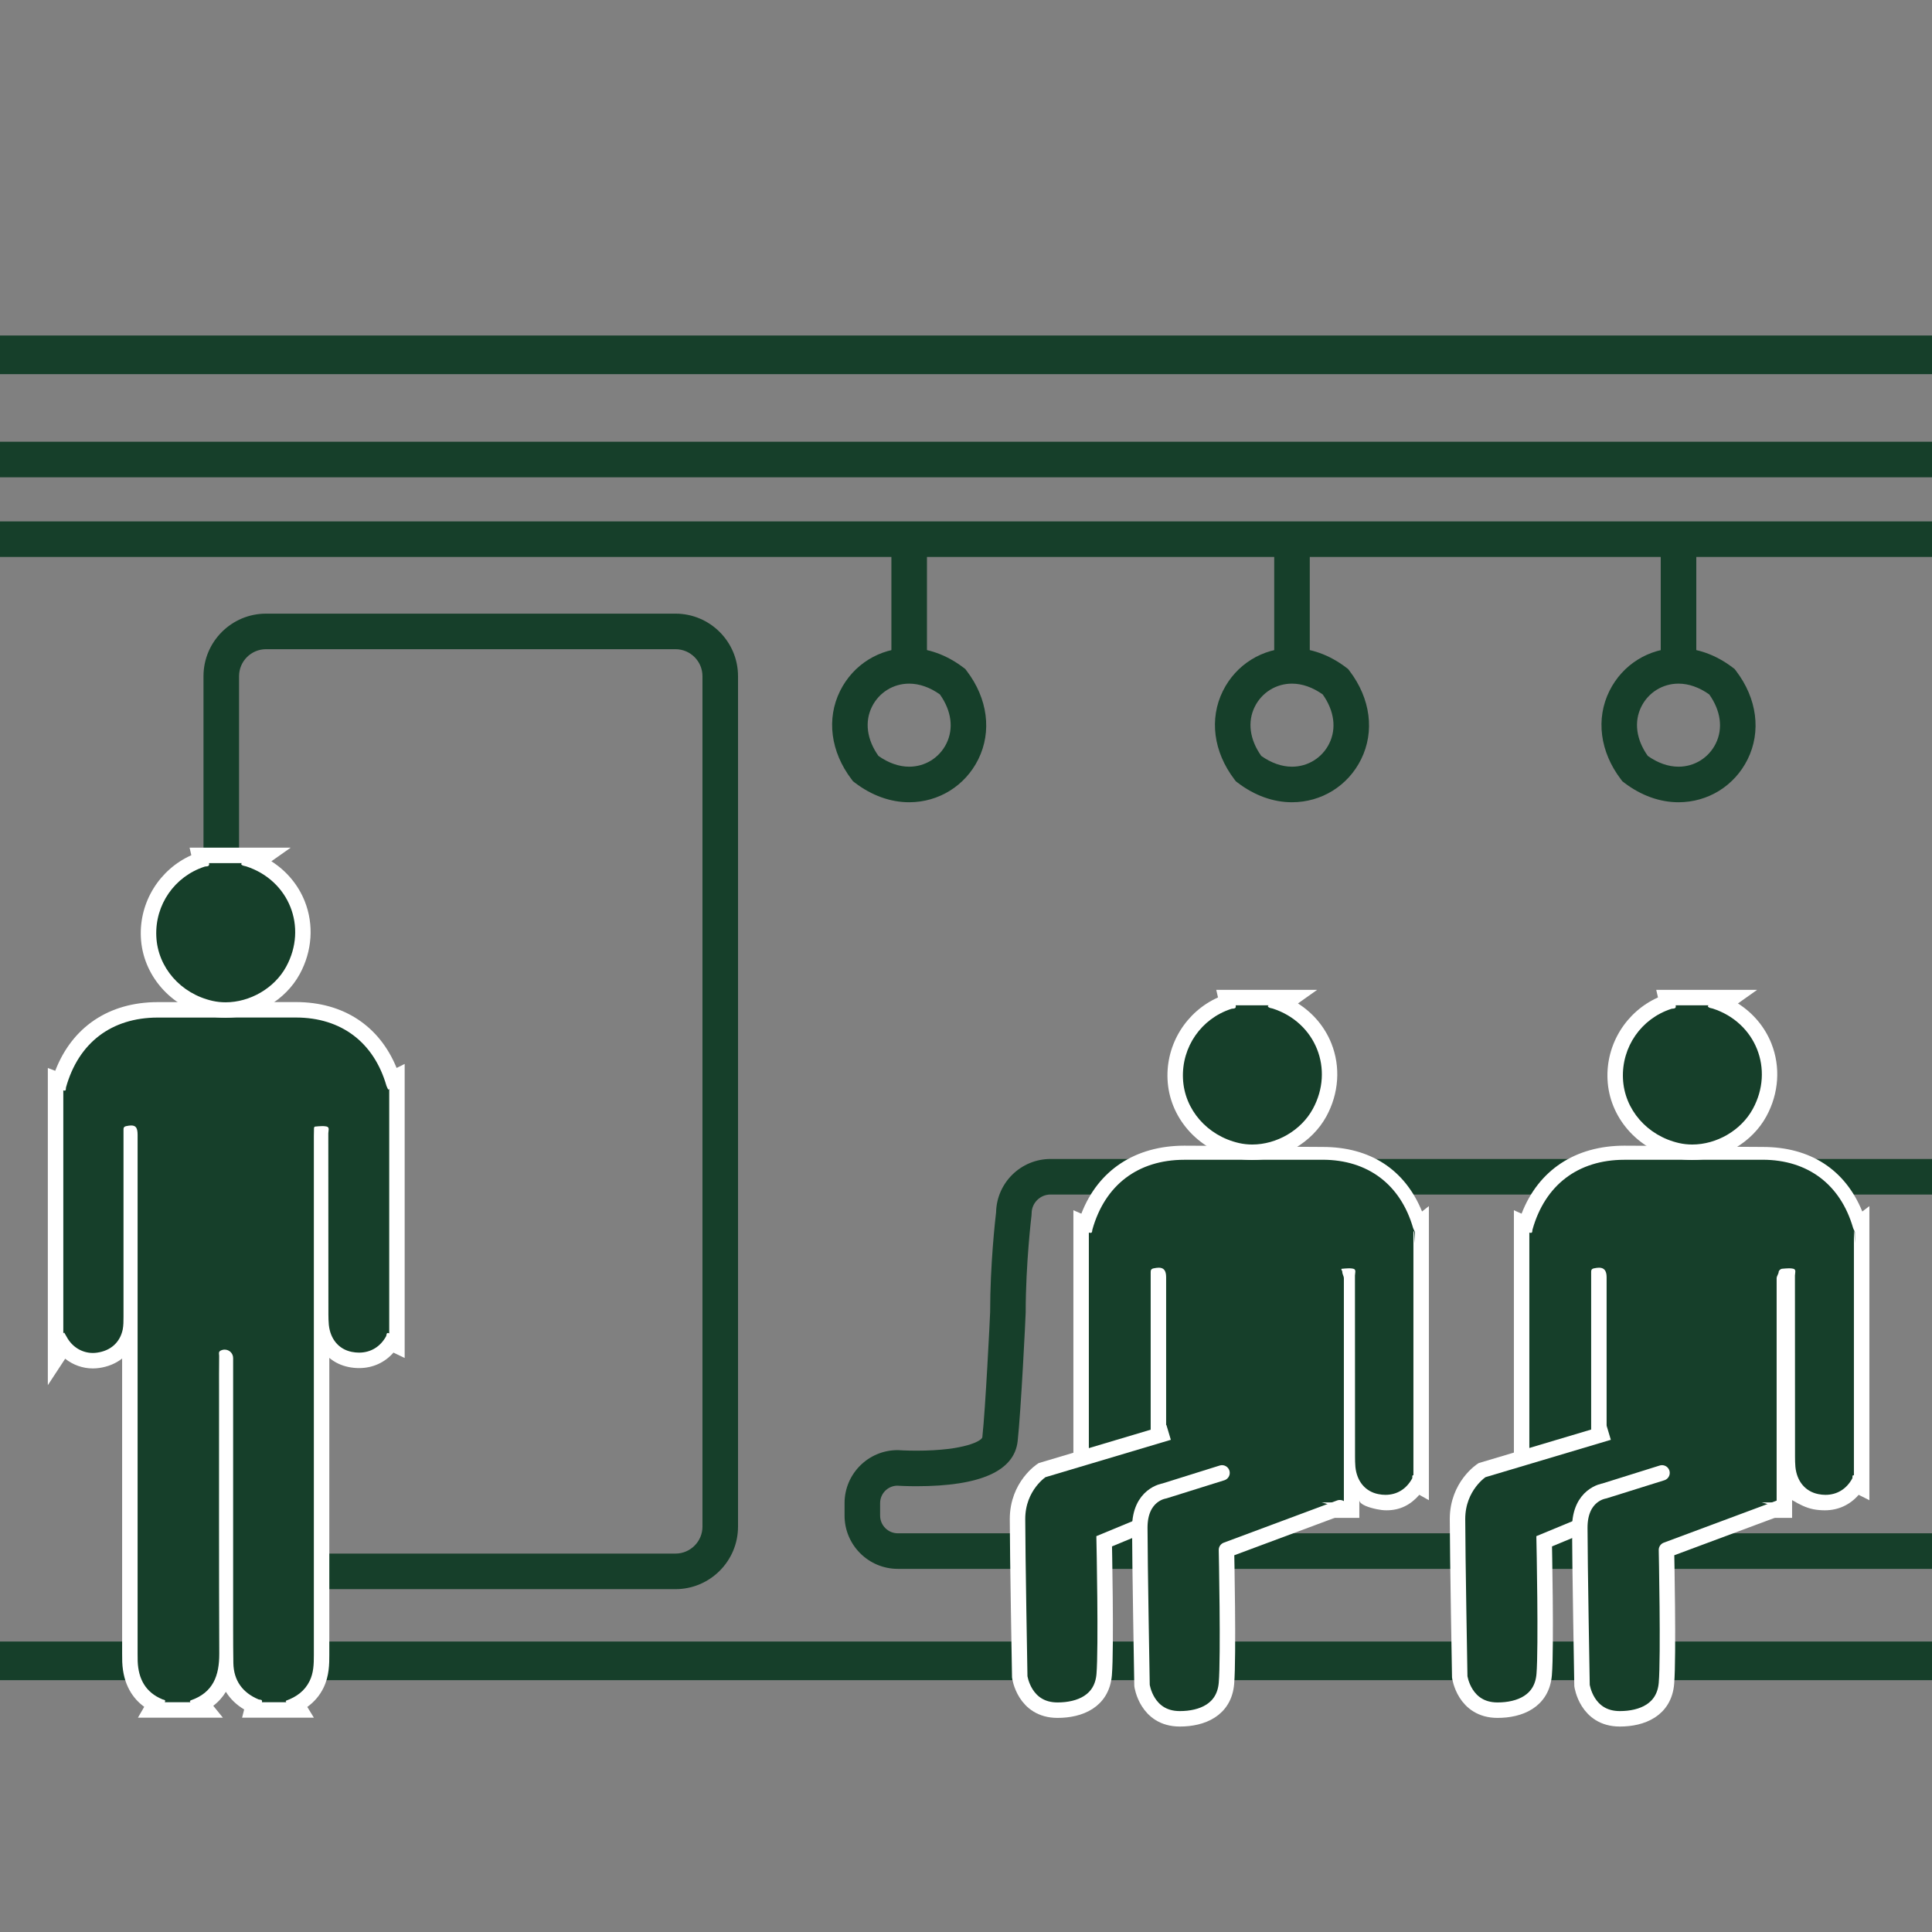 <?xml version="1.0" encoding="utf-8"?>
<!-- Generator: Adobe Illustrator 18.0.0, SVG Export Plug-In . SVG Version: 6.00 Build 0)  -->
<!DOCTYPE svg PUBLIC "-//W3C//DTD SVG 1.1//EN" "http://www.w3.org/Graphics/SVG/1.1/DTD/svg11.dtd">
<svg version="1.1" xmlns="http://www.w3.org/2000/svg" xmlns:xlink="http://www.w3.org/1999/xlink" x="0px" y="0px"
	 viewBox="0 0 250 250" enable-background="new 0 0 250 250" xml:space="preserve">
<rect x="0" y="0" width="250" height="250" fill="#808080" stroke="none"/>
<g id="Guides">
</g>
<g id="_x31_2_Col_Grid" opacity="0.1" enable-background="new    ">
</g>
<g id="Layer_3">
</g>
<g id="Layer_4">
	<g>
		<path fill="#163F2A" d="M256.127,203.01H116.177c-3.8,0-6.891-3.091-6.891-6.891v-1.62c0-3.779,3.074-6.854,6.854-6.854
			l0.162,0.006c0.008,0.001,0.947,0.065,2.287,0.065c6.28,0,8.474-1.294,8.524-1.74c0.402-3.617,0.991-15.485,1.011-16.194
			c-0.001-6.137,0.657-11.956,0.77-12.917c0.081-3.815,3.209-6.893,7.043-6.893h120.96v46.12h-0.769V203.01z M116.078,192.247
			c-1.214,0.033-2.191,1.031-2.191,2.252v1.62c0,1.263,1.027,2.29,2.29,2.29h135.35v-6.92h0.769v-36.918H135.936
			c-1.347,0-2.444,1.096-2.444,2.444l-0.017,0.28c-0.007,0.061-0.751,6.201-0.751,12.532c0,0.406-0.61,12.797-1.039,16.656
			c-0.43,3.871-4.837,5.833-13.097,5.833C117.322,192.316,116.378,192.265,116.078,192.247z"/>
	</g>
	<g>
		<rect x="-4.104" y="212.414" fill="#163F2A" width="258" height="5"/>
	</g>
	<g>
		<path fill="#163F2A" d="M87.407,205.635H34.425c-4.463,0-8.093-3.63-8.093-8.093V87.498c0-4.463,3.63-8.093,8.093-8.093h52.982
			c4.463,0,8.093,3.63,8.093,8.093v110.044C95.5,202.004,91.869,205.635,87.407,205.635z M34.425,84.005
			c-1.926,0-3.492,1.566-3.492,3.492v110.044c0,1.926,1.566,3.492,3.492,3.492h52.982c1.926,0,3.492-1.566,3.492-3.492V87.498
			c0-1.926-1.566-3.492-3.492-3.492H34.425z"/>
	</g>
	<g>
		<rect x="-4.104" y="43.414" fill="#163F2A" width="258" height="5"/>
	</g>
	<g>
		<path fill-rule="evenodd" clip-rule="evenodd" fill="#163F2A" d="M149.896,195.414v-4.542c-1,1.978-2.121,3.261-4.24,3.557
			c-0.225,0.032-0.512,0.048-0.735,0.048c0,0-0.03,0-0.031,0c-1.455,0-2.836-0.679-3.754-1.817l-1.192,1.726l-0.048-3.44v-32.899
			l0.633,0.212c1.846-5.824,6.464-9.171,12.68-9.182c5.977-0.006,11.962-0.006,17.928-0.006c6.074,0.007,10.432,3.245,12.313,8.916
			l0.447-0.304v34.851l-0.593-0.36c-0.94,1.441-2.351,2.259-4.07,2.259c-0.372,0-0.497-0.039-0.88-0.114
			c-1.961-0.387-3.457-1.889-3.457-3.965v5.061H149.896z"/>
		<path fill="#FFFFFF" d="M171.154,150.071c5.852,0.007,10.08,3.209,11.701,8.834c0.057,0.169,0.149,0.327,0.227,0.496
			c0.003,1.113,0.008,1.485,0.015,1.485c0.013,0-0.127-1.506-0.117-1.512c0.032-0.02-0.084-0.046-0.084-0.059
			c0,10.543,0,21.081,0,31.631c0-0.037,0.022-0.053-0.024-0.053c-0.203,0-0.073,0.3-0.138,0.418
			c-0.749,1.371-1.97,2.122-3.461,2.122c-0.305,0-0.6-0.031-0.922-0.096c-1.679-0.332-2.779-1.653-2.964-3.532
			c-0.036-0.43-0.046-0.866-0.046-1.292c-0.006-7.823,0.002-15.648-0.01-23.468c0-0.306,0.214-0.785-0.235-0.876
			c-0.173-0.037-0.351-0.05-0.532-0.05c-0.31,0-0.629,0.038-0.936,0.062c-0.166,0.024,0.067,0.244,0.067,0.394
			c-0.015,0.277,0.202,0.557,0.202,0.834c0,9.656,0,19.005,0,29.005h-11c0,0,0-0.19,0-0.27c0-0.643-0.454-1.099-1.036-1.099
			c-0.182,0-0.34,0.045-0.521,0.142c-0.278,0.156-0.147,0.456-0.147,0.675c-0.002,0.179,0.013,0.552,0.012,0.552h-10.308
			c0-10,0-19.447,0-29.155c0-0.873-0.329-1.22-0.946-1.22c-0.181,0-0.425,0.03-0.681,0.085c-0.366,0.081-0.373,0.298-0.373,0.538
			c0,0.641,0,1.292,0,1.94c0,7.395,0,14.787,0,22.184c0,0.557-0.033,1.121-0.135,1.656c-0.361,1.693-1.59,2.752-3.348,2.997
			c-0.18,0.026-0.367,0.038-0.544,0.038c-1.398,0-2.684-0.777-3.382-2.073c-0.098-0.188-0.216-0.362-0.319-0.553
			c0,0-0.124,0.015-0.142,0.02c-0.02,0.024-0.13,0.052-0.13,0.074c0-10.479,0-20.964,0-31.452c0,0.027,0.2,0.039,0.244,0.039
			c0.22,0,0.173-0.293,0.214-0.423c1.619-5.775,5.902-9.022,11.874-9.032C159.204,150.071,165.189,150.071,171.154,150.071
			 M171.157,148.414h-0.001h-0.001c-5.966,0-11.934-0.171-17.91-0.165c-6.316,0.011-11.134,3.139-13.319,8.8l-1.029-0.446v2.891
			v31.452v6.724l2.321-3.447c1.012,0.802,2.297,1.254,3.607,1.254c0.271,0,0.685-0.019,0.956-0.058
			c1.153-0.161,2.115-0.585,3.115-1.224v0.189v2.03h1.757h10.551h1.984h10.273h2.435v-2.03v-0.275c0,0.589,1.336,0.999,2.304,1.19
			c0.444,0.088,0.784,0.133,1.221,0.133c1.767,0,3.119-0.716,4.24-2.004l1.236,0.696v-3.179v-31.631v-3.243l-0.885,0.696
			C181.795,151.329,177.299,148.414,171.157,148.414L171.157,148.414z"/>
	</g>
	<g>
		<path fill-rule="evenodd" clip-rule="evenodd" fill="#163F2A" d="M162.042,149.102c-0.658,0-1.307-0.072-1.928-0.213
			c-4.543-1.03-7.848-4.846-8.038-9.278c-0.201-4.418,2.542-8.467,6.698-9.931l-0.137-0.592h8.719l-1.275,0.885
			c2.426,1.086,4.316,3.016,5.274,5.425c1.092,2.746,0.875,5.869-0.596,8.568C169.094,147.037,165.59,149.102,162.042,149.102
			C162.042,149.102,162.042,149.102,162.042,149.102z"/>
		<path fill="#FFFFFF" d="M164.162,130.087c-0.024,0.017-0.047,0.041-0.071,0.061c-0.019,0.017-0.045,0.056-0.039,0.069
			c0.143,0.237,0.422,0.22,0.653,0.294c5.557,1.81,7.967,7.857,5.178,12.975c-1.526,2.814-4.717,4.615-7.839,4.615
			c-0.575,0-1.148-0.061-1.707-0.188c-4.124-0.935-7.089-4.344-7.26-8.346c-0.186-4.093,2.373-7.761,6.244-9.017
			c0.212-0.078,0.697,0.061,0.576-0.463C161.321,130.087,162.74,130.087,164.162,130.087 M170.435,128.087h-6.273h-4.266h-2.513
			l0.226,0.982c-4.098,1.833-6.738,6.031-6.531,10.59c0.208,4.876,3.833,9.075,8.815,10.205c0.694,0.158,1.418,0.238,2.15,0.238
			c3.904,0,7.761-2.275,9.597-5.661c1.612-2.957,1.847-6.389,0.645-9.413c-0.853-2.144-2.372-3.942-4.328-5.182L170.435,128.087
			L170.435,128.087z"/>
	</g>
	<path fill-rule="evenodd" clip-rule="evenodd" fill="#163F2A" stroke="#FFFFFF" stroke-width="2" stroke-miterlimit="10" d="
		M151.22,185.352l-16.391,4.888c0,0-3.163,2.013-3.163,6.326c0,4.313,0.288,20.416,0.288,20.416s0.575,4.313,4.888,4.313
		c2.876,0,5.751-1.15,6.039-4.601c0.288-3.451,0-17.253,0-17.253l10.633-4.404"/>
	
		<path fill-rule="evenodd" clip-rule="evenodd" fill="#163F2A" stroke="#FFFFFF" stroke-width="2" stroke-linecap="round" stroke-linejoin="round" stroke-miterlimit="10" d="
		M158.128,190.592l-7.476,2.341c0,0-3.163,0.438-3.163,4.751s0.288,20.416,0.288,20.416s0.575,4.313,4.888,4.313
		c2.876,0,5.751-1.15,6.039-4.601c0.288-3.451,0-17.253,0-17.253l14.665-5.463"/>
	<g>
		<path fill-rule="evenodd" clip-rule="evenodd" fill="#163F2A" d="M206.896,195.414v-4.542c-1,1.978-2.153,3.261-4.272,3.557
			c-0.225,0.032-0.528,0.048-0.752,0.048c0,0-0.038,0-0.039,0c-1.462,0-2.853-0.685-3.771-1.833l-1.133,1.626l-0.034-3.325v-32.898
			l0.6,0.211c1.848-5.824,6.449-9.171,12.664-9.182c5.977-0.006,11.954-0.006,17.92-0.006c6.074,0.007,10.46,3.246,12.341,8.916
			l0.475-0.304v34.852l-0.625-0.361c-0.94,1.441-2.367,2.259-4.087,2.259c-0.372,0-0.973-0.039-1.356-0.114
			c-1.96-0.387-2.932-1.888-3.932-3.965v5.061H206.896z"/>
		<path fill="#FFFFFF" d="M228.09,150.071c5.852,0.007,10.08,3.209,11.701,8.834c0.057,0.169,0.149,0.327,0.227,0.496
			c0.003,1.113,0.008,1.485,0.015,1.485c0.013,0-0.095-1.506-0.085-1.512c0.032-0.02-0.052-0.046-0.052-0.059
			c0,10.543,0,21.081,0,31.631c0-0.037-0.01-0.053-0.057-0.053c-0.203,0-0.089,0.3-0.154,0.418
			c-0.749,1.371-1.978,2.122-3.469,2.122c-0.305,0-0.604-0.031-0.926-0.096c-1.679-0.332-2.781-1.653-2.966-3.532
			c-0.037-0.43-0.047-0.866-0.047-1.292c-0.006-7.823,0.002-15.648-0.011-23.468c0-0.306,0.213-0.785-0.235-0.876
			c-0.173-0.037-0.351-0.05-0.532-0.05c-0.31,0-0.629,0.038-0.936,0.062c-0.166,0.024-0.401,0.244-0.401,0.394
			c-0.015,0.277-0.265,0.557-0.265,0.834c0,9.656,0,19.005,0,29.005h-10c0,0,0-0.19,0-0.27c0-0.643-0.487-1.099-1.068-1.099
			c-0.182,0-0.356,0.045-0.537,0.142c-0.278,0.156-0.156,0.456-0.156,0.675c-0.002,0.179,0.005,0.552,0.004,0.552h-10.244
			c0-10,0-19.447,0-29.155c0-0.873-0.361-1.22-0.978-1.22c-0.181,0-0.409,0.03-0.665,0.085c-0.366,0.081-0.357,0.298-0.357,0.538
			c0,0.641,0,1.292,0,1.94c0,7.395,0,14.787,0,22.184c0,0.557-0.065,1.121-0.167,1.656c-0.361,1.693-1.606,2.752-3.364,2.997
			c-0.18,0.026-0.375,0.038-0.552,0.038c-1.398,0-2.688-0.777-3.386-2.073c-0.098-0.188-0.218-0.362-0.321-0.553
			c0,0-0.093,0.015-0.111,0.02c-0.02,0.024-0.098,0.052-0.098,0.074c0-10.479,0-20.964,0-31.452c0,0.027,0.167,0.039,0.211,0.039
			c0.22,0,0.157-0.293,0.198-0.423c1.62-5.775,5.894-9.022,11.866-9.032C216.147,150.071,222.125,150.071,228.09,150.071
			 M228.092,148.414h-0.001h-0.001c-5.966,0-11.934-0.171-17.91-0.165c-6.316,0.011-11.102,3.139-13.287,8.8l-0.996-0.446v2.891
			v31.452v6.724l2.289-3.447c1.012,0.802,2.281,1.255,3.591,1.255c0.271,0,0.71-0.019,0.98-0.058
			c1.153-0.161,2.139-0.585,3.139-1.224v0.189v2.03h1.693h10.551h1.984h10.273h1.499v-2.03v-0.275c1,0.589,1.804,0.999,2.772,1.19
			c0.444,0.088,1.017,0.133,1.455,0.133c1.767,0,3.268-0.716,4.389-2.004l1.385,0.696v-3.179v-31.631v-3.243l-0.917,0.696
			C238.762,151.329,234.235,148.414,228.092,148.414L228.092,148.414z"/>
	</g>
	<g>
		<path fill-rule="evenodd" clip-rule="evenodd" fill="#163F2A" d="M218.978,149.102c-0.658,0-1.307-0.072-1.928-0.213
			c-4.544-1.031-7.849-4.846-8.038-9.278c-0.201-4.418,2.542-8.467,6.698-9.931l-0.137-0.592h8.719l-1.275,0.885
			c2.426,1.086,4.316,3.017,5.274,5.426c1.092,2.746,0.875,5.869-0.596,8.568C226.03,147.037,222.526,149.102,218.978,149.102
			L218.978,149.102z"/>
		<path fill="#FFFFFF" d="M221.097,130.087c-0.024,0.017-0.047,0.041-0.071,0.061c-0.019,0.017-0.045,0.056-0.039,0.069
			c0.143,0.237,0.422,0.22,0.653,0.294c5.557,1.81,7.967,7.857,5.178,12.975c-1.526,2.814-4.717,4.615-7.839,4.615
			c-0.575,0-1.148-0.061-1.707-0.188c-4.124-0.935-7.089-4.344-7.26-8.346c-0.186-4.093,2.373-7.761,6.244-9.017
			c0.212-0.078,0.697,0.061,0.576-0.463C218.256,130.087,219.675,130.087,221.097,130.087 M227.37,128.087h-6.273h-4.266h-2.514
			l0.226,0.982c-4.098,1.833-6.738,6.031-6.531,10.59c0.208,4.876,3.833,9.075,8.815,10.205c0.694,0.158,1.418,0.238,2.15,0.238
			c3.904,0,7.761-2.275,9.597-5.661c1.612-2.957,1.847-6.389,0.645-9.413c-0.853-2.144-2.372-3.942-4.328-5.182L227.37,128.087
			L227.37,128.087z"/>
	</g>
	<path fill-rule="evenodd" clip-rule="evenodd" fill="#163F2A" stroke="#FFFFFF" stroke-width="2" stroke-miterlimit="10" d="
		M208.155,185.352l-16.391,4.888c0,0-3.163,2.013-3.163,6.326c0,4.313,0.288,20.416,0.288,20.416s0.575,4.313,4.888,4.313
		c2.876,0,5.751-1.15,6.039-4.601c0.288-3.451,0-17.253,0-17.253l10.633-4.404"/>
	
		<path fill-rule="evenodd" clip-rule="evenodd" fill="#163F2A" stroke="#FFFFFF" stroke-width="2" stroke-linecap="round" stroke-linejoin="round" stroke-miterlimit="10" d="
		M215.064,190.592l-7.476,2.341c0,0-3.163,0.438-3.163,4.751s0.288,20.416,0.288,20.416s0.575,4.313,4.888,4.313
		c2.876,0,5.751-1.15,6.039-4.601c0.288-3.451,0-17.253,0-17.253l14.665-5.463"/>
	<g>
		<g>
			<path fill-rule="evenodd" clip-rule="evenodd" fill="#163F2A" d="M37.042,221.264H32.61l0.146-0.58
				c-2.08-0.982-3.275-2.618-3.516-4.78c-0.27,1.701-1.045,3.488-3.14,4.595l0.565,0.721l-2.02,0.043h-5.063l0.428-0.739
				c-2.018-1.068-3.088-2.917-3.195-5.507c-0.012-0.351-0.012-0.704-0.012-1.059v-41.491c-0.512,1.978-1.999,3.262-4.118,3.558
				c-0.225,0.032-0.451,0.048-0.675,0.048c-1.462,0-2.834-0.685-3.752-1.833l-1.083,1.625l0.015-3.322v-32.898l0.561,0.211
				c1.848-5.824,6.429-9.171,12.644-9.182c5.977-0.006,11.944-0.006,17.91-0.006c6.074,0.006,10.581,3.246,12.463,8.916l0.596-0.304
				v34.852l-0.752-0.361c-0.938,1.44-2.43,2.259-4.15,2.259c-0.372,0-0.754-0.038-1.137-0.114c-1.96-0.388-3.352-1.889-3.713-3.966
				v42.246c0,1.287-0.05,2.544-0.652,3.77c-0.548,1.116-1.393,1.97-2.566,2.588l0.452,0.727L37.042,221.264z"/>
			<path fill="#FFFFFF" d="M38.305,131.667c5.852,0.007,10.08,3.209,11.701,8.834c0.057,0.169,0.149,0.327,0.227,0.496
				c0,0,0,0,0.001,0c0.005,0,0.042-0.02,0.056-0.027c0.032-0.02,0.047-0.046,0.075-0.059c0,10.543,0,21.081,0,31.631
				c-0.077-0.037-0.137-0.053-0.183-0.053c-0.203,0-0.152,0.3-0.218,0.418c-0.749,1.371-2.01,2.122-3.501,2.122
				c-0.305,0-0.62-0.031-0.942-0.095c-1.679-0.332-2.789-1.653-2.974-3.532c-0.036-0.43-0.051-0.866-0.051-1.292
				c-0.006-7.823,0-15.648-0.013-23.468c0-0.306,0.212-0.785-0.236-0.876c-0.173-0.037-0.351-0.05-0.533-0.05
				c-0.311,0-0.629,0.038-0.936,0.062c-0.166,0.024-0.151,0.244-0.151,0.394c-0.015,0.277-0.015,0.557-0.015,0.834
				c0,22.392,0,44.792,0,67.189c0,1.137-0.03,2.27-0.55,3.329c-0.638,1.301-1.718,2.059-3.029,2.537
				c-0.022,0.019-0.065,0.057-0.065,0.066c0.02,0.049,0.047,0.093,0.074,0.137c-1.045,0-2.092,0-3.149,0
				c0.102-0.403-0.26-0.294-0.431-0.359c-2.081-0.869-3.221-2.442-3.266-4.697c-0.046-2.867-0.019-5.729-0.029-8.591
				c0-10.291,0-20.582,0-30.876c0-0.643-0.515-1.1-1.096-1.1c-0.182,0-0.37,0.045-0.551,0.142c-0.278,0.156-0.162,0.442-0.162,0.66
				c-0.021,1.602-0.013,3.207-0.013,4.804c0,11.254-0.018,22.497,0.027,33.744c0.007,2.83-0.786,5.024-3.674,6.028
				c-0.049,0.022-0.114,0.068-0.132,0.12c-0.004,0.025,0.044,0.081,0.08,0.125c-1.101,0-2.212,0-3.329,0
				c0.186-0.322-0.122-0.299-0.272-0.359c-2.215-0.903-3.136-2.649-3.23-4.929c-0.011-0.332-0.011-0.673-0.011-1.018
				c0-22.365,0-44.735,0-67.103c0-0.873-0.207-1.22-0.825-1.22c-0.181,0-0.397,0.03-0.653,0.085
				c-0.366,0.081-0.345,0.298-0.345,0.538c0,0.641,0,1.292,0,1.94c0,7.395,0,14.787,0,22.184c0,0.557,0,1.121-0.102,1.656
				c-0.361,1.693-1.574,2.752-3.331,2.997c-0.18,0.026-0.359,0.038-0.536,0.038c-1.398,0-2.68-0.777-3.378-2.073
				c-0.098-0.188-0.214-0.362-0.317-0.553c0,0-0.052,0.015-0.069,0.02c-0.02,0.024-0.042,0.052-0.057,0.074
				c0-10.479,0-20.964,0-31.452c0.072,0.027,0.128,0.039,0.172,0.039c0.22,0,0.137-0.293,0.178-0.423
				c1.62-5.775,5.884-9.022,11.856-9.032C26.372,131.667,32.34,131.667,38.305,131.667 M38.307,129.667h-0.001h-0.001
				c-5.966,0-11.934,0-17.91,0.007c-6.316,0.011-11.062,3.224-13.247,8.886L6.19,138.2v2.891v31.452v6.697l2.245-3.423
				c1.013,0.804,2.263,1.258,3.576,1.258c0.272,0,0.547-0.019,0.817-0.058c1.153-0.161,2.162-0.585,2.976-1.224v38.167
				c0,0.367,0,0.731,0.012,1.084c0.123,2.995,1.406,4.768,2.846,5.817l-0.813,1.405h3.468h3.329h4.194l-1.244-1.536
				c0.71-0.543,1.239-1.165,1.632-1.812c0.568,0.916,1.364,1.687,2.366,2.285l-0.268,1.063h2.567h3.149h3.573l-0.852-1.389
				c0.908-0.655,1.609-1.481,2.094-2.47c0.754-1.536,0.754-3.145,0.754-4.21v-38.49c0.701,0.589,1.554,0.999,2.521,1.19
				c0.444,0.088,0.892,0.133,1.329,0.133c1.767,0,3.332-0.716,4.453-2.004l1.449,0.696v-3.18v-31.631v-3.239l-1.042,0.522
				C49.106,132.756,44.451,129.674,38.307,129.667L38.307,129.667z"/>
		</g>
		<g>
			<path fill-rule="evenodd" clip-rule="evenodd" fill="#163F2A" d="M29.193,130.699c-0.658,0-1.307-0.072-1.928-0.213
				c-4.543-1.031-7.849-4.846-8.038-9.279c-0.201-4.418,2.543-8.467,6.699-9.931l-0.137-0.592h8.719l-1.275,0.885
				c2.426,1.086,4.316,3.017,5.274,5.426c1.092,2.746,0.875,5.869-0.596,8.568C36.245,128.634,32.741,130.699,29.193,130.699
				L29.193,130.699z"/>
			<path fill="#FFFFFF" d="M31.312,111.684c-0.024,0.017-0.047,0.041-0.071,0.061c-0.019,0.017-0.045,0.056-0.039,0.069
				c0.143,0.237,0.422,0.22,0.653,0.294c5.557,1.81,7.967,7.857,5.178,12.975c-1.526,2.814-4.717,4.615-7.839,4.615
				c-0.575,0-1.148-0.061-1.707-0.188c-4.124-0.935-7.089-4.344-7.26-8.346c-0.186-4.094,2.373-7.761,6.244-9.017
				c0.212-0.078,0.697,0.061,0.576-0.463C28.471,111.684,29.891,111.684,31.312,111.684 M37.622,109.684h-6.31h-4.266h-2.514
				l0.226,0.982c-4.098,1.833-6.738,6.031-6.531,10.59c0.208,4.876,3.833,9.075,8.815,10.205c0.694,0.158,1.418,0.238,2.15,0.238
				c3.904,0,7.761-2.275,9.598-5.661c1.612-2.957,1.847-6.389,0.645-9.413c-0.851-2.141-2.367-3.936-4.318-5.176L37.622,109.684
				L37.622,109.684z"/>
		</g>
	</g>
	<g>
		<path fill="#163F2A" d="M256.896,72.07H-4.713V57.161h261.609V72.07z M-0.112,67.47h252.407v-5.708H-0.112V67.47z"/>
	</g>
	<g>
		<path fill="#163F2A" d="M117.646,103.811c-2.422,0-4.848-0.872-7.015-2.522l-0.248-0.189l-0.188-0.248
			c-2.715-3.565-3.273-7.841-1.491-11.439c1.696-3.425,5.123-5.552,8.942-5.552c2.422,0,4.848,0.872,7.015,2.522l0.248,0.189
			l0.188,0.248c2.715,3.565,3.273,7.841,1.491,11.439C124.893,101.684,121.466,103.811,117.646,103.811z M113.67,97.813
			c1.287,0.915,2.656,1.397,3.976,1.397c2.058,0,3.905-1.147,4.819-2.993c0.965-1.948,0.655-4.25-0.842-6.358
			c-1.287-0.915-2.656-1.397-3.976-1.397c-2.058,0-3.905,1.147-4.819,2.993C111.863,93.403,112.172,95.705,113.67,97.813z"/>
	</g>
	<g>
		<rect x="115.347" y="69.77" fill="#163F2A" width="4.601" height="17.108"/>
	</g>
	<g>
		<path fill="#163F2A" d="M167.182,103.811c-2.422,0-4.848-0.872-7.015-2.522l-0.248-0.189l-0.188-0.248
			c-2.715-3.565-3.273-7.841-1.491-11.439c1.696-3.425,5.123-5.552,8.942-5.552c2.422,0,4.848,0.872,7.015,2.522l0.248,0.189
			l0.188,0.248c2.715,3.565,3.273,7.841,1.491,11.439C174.428,101.684,171.002,103.811,167.182,103.811z M163.206,97.813
			c1.287,0.915,2.656,1.397,3.976,1.397c2.058,0,3.905-1.147,4.819-2.993c0.965-1.948,0.655-4.25-0.842-6.358
			c-1.287-0.915-2.656-1.397-3.976-1.397c-2.058,0-3.905,1.147-4.819,2.993C161.399,93.403,161.708,95.705,163.206,97.813z"/>
	</g>
	<g>
		<rect x="164.883" y="69.77" fill="#163F2A" width="4.601" height="17.108"/>
	</g>
	<g>
		<path fill="#163F2A" d="M217.199,103.811c-2.422,0-4.848-0.872-7.015-2.522l-0.248-0.189l-0.188-0.248
			c-2.715-3.565-3.273-7.841-1.491-11.439c1.696-3.425,5.123-5.552,8.942-5.552c2.422,0,4.848,0.872,7.015,2.522l0.248,0.189
			l0.188,0.248c2.715,3.565,3.273,7.841,1.491,11.439C224.445,101.684,221.018,103.811,217.199,103.811z M213.222,97.813
			c1.287,0.915,2.656,1.397,3.976,1.397c2.058,0,3.905-1.147,4.819-2.993c0.965-1.948,0.655-4.25-0.842-6.358
			c-1.287-0.915-2.656-1.397-3.976-1.397c-2.058,0-3.905,1.147-4.819,2.993C211.415,93.403,211.724,95.705,213.222,97.813z"/>
	</g>
	<g>
		<rect x="214.898" y="69.77" fill="#163F2A" width="4.601" height="17.108"/>
	</g>
</g>
</svg>
